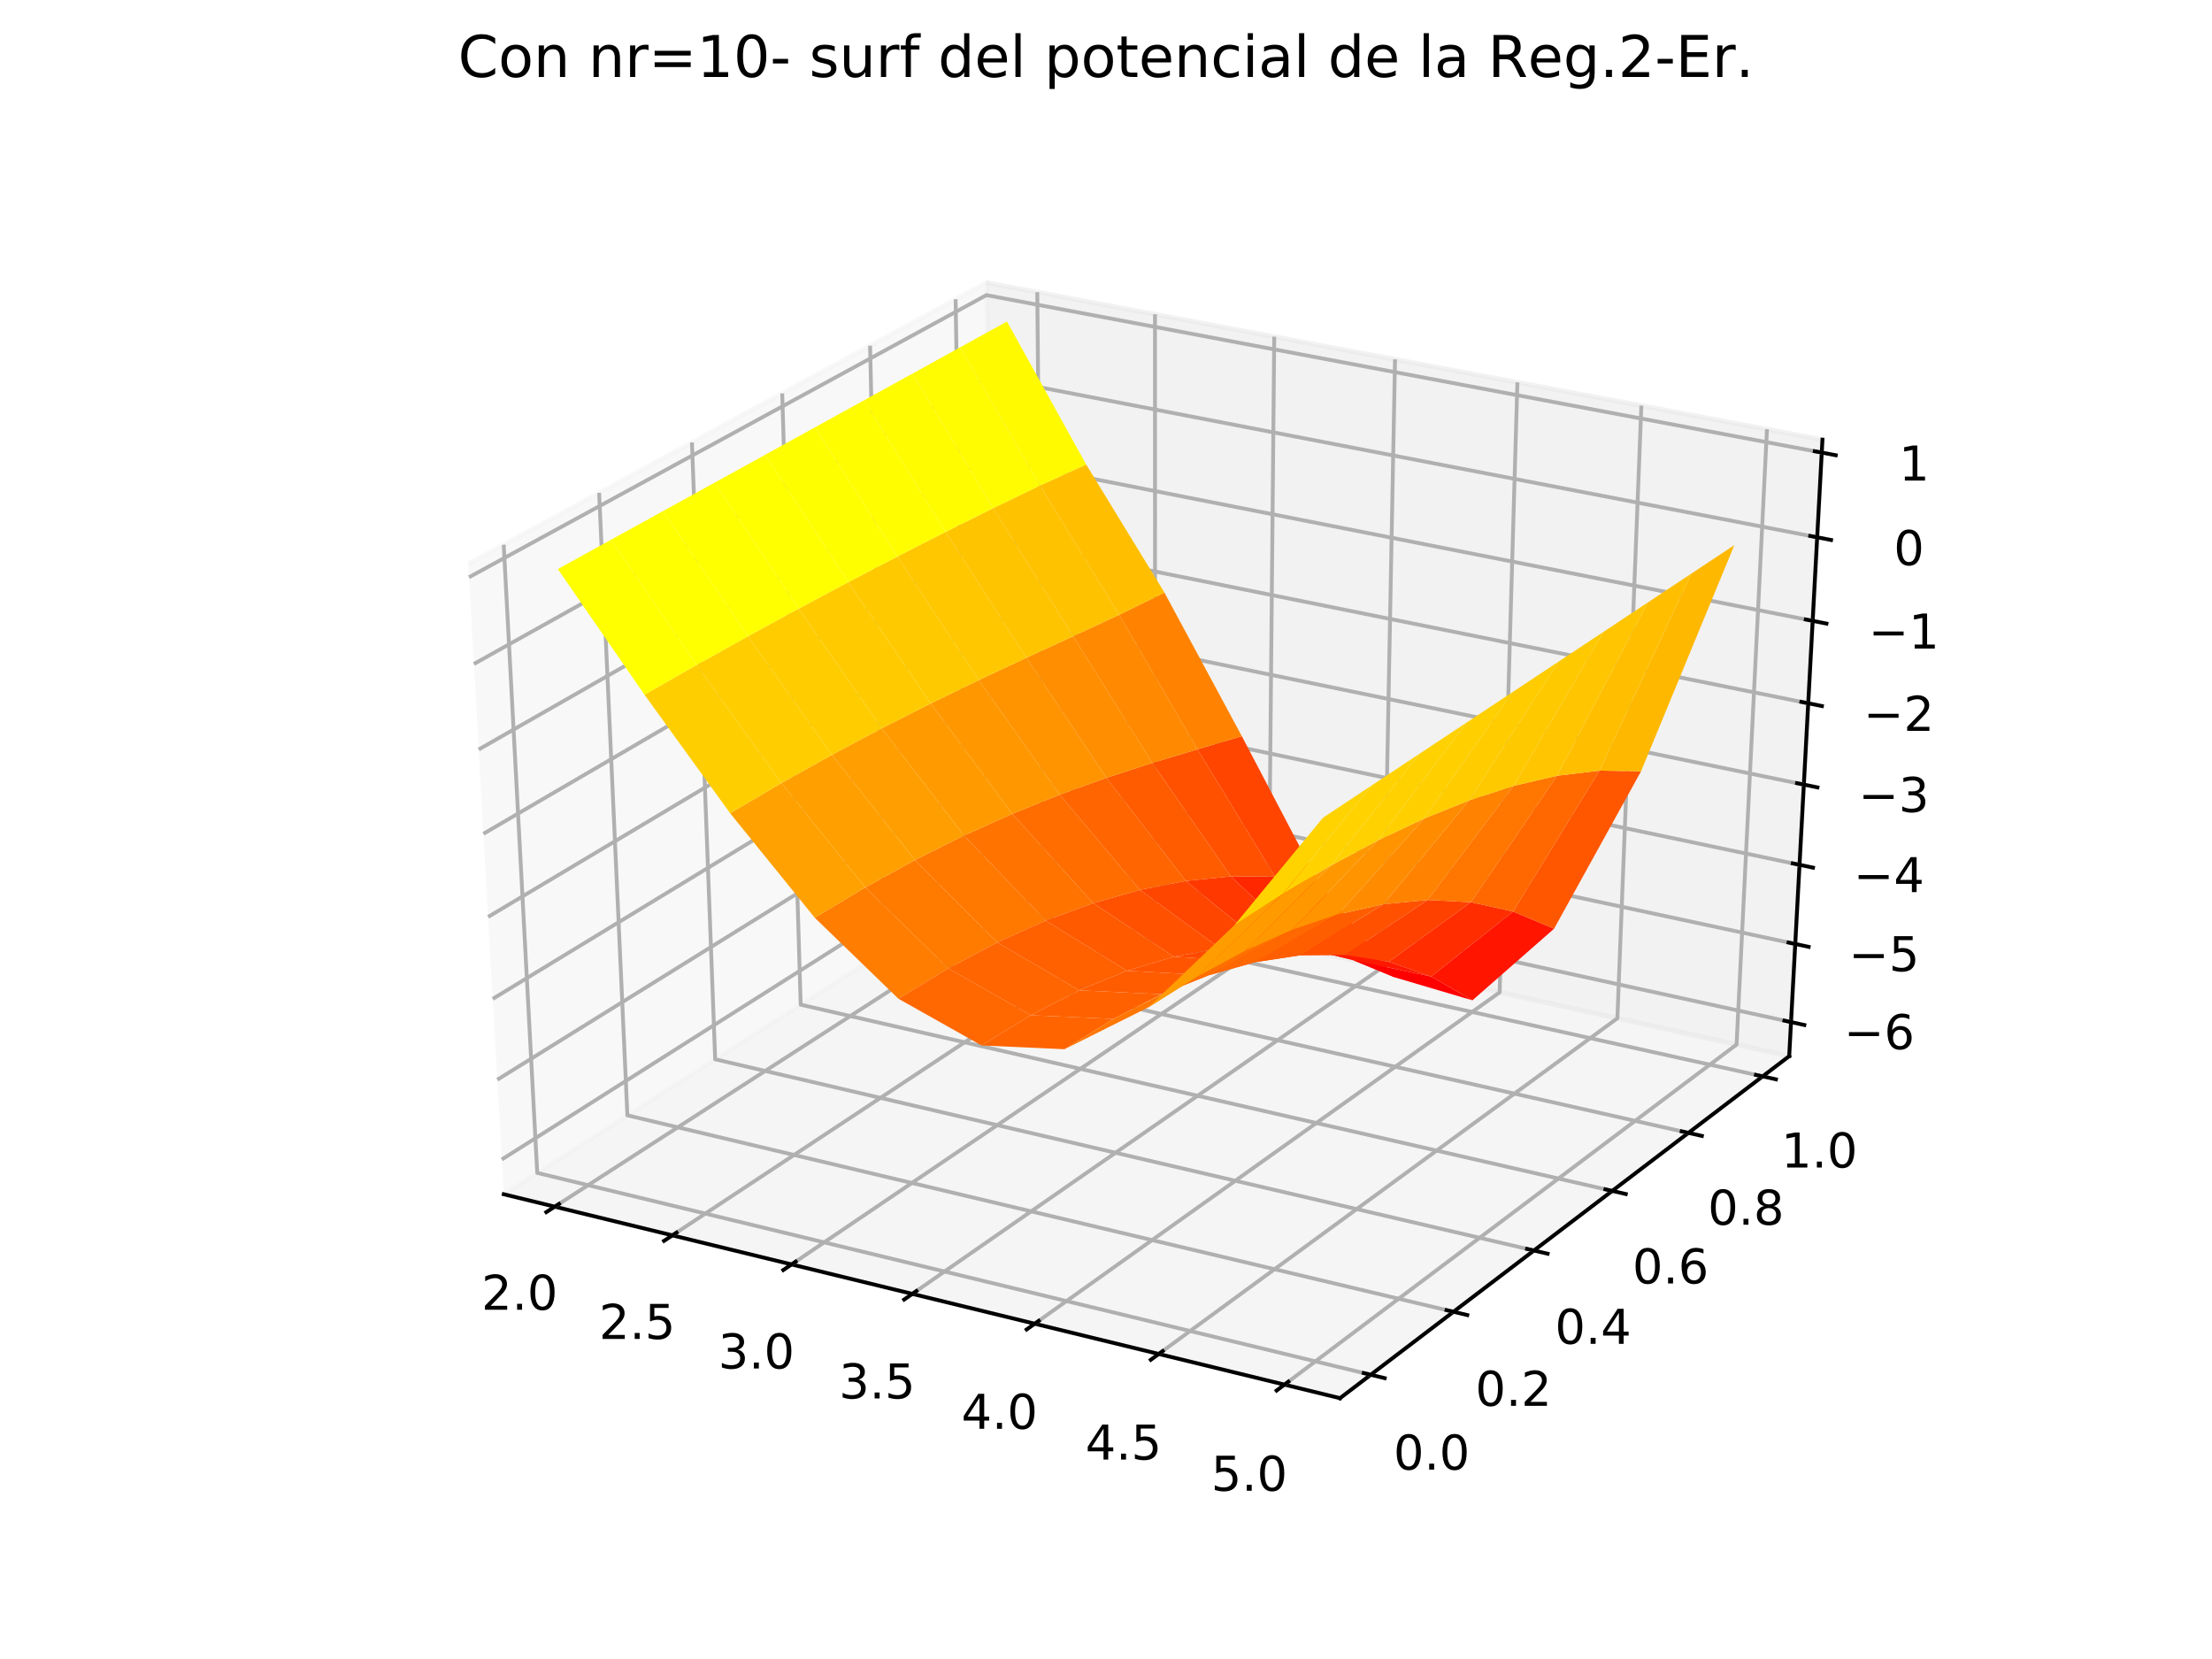 <?xml version="1.0" encoding="utf-8" standalone="no"?>
<!DOCTYPE svg PUBLIC "-//W3C//DTD SVG 1.1//EN"
  "http://www.w3.org/Graphics/SVG/1.1/DTD/svg11.dtd">
<!-- Created with matplotlib (https://matplotlib.org/) -->
<svg height="345.6pt" version="1.1" viewBox="0 0 460.8 345.6" width="460.8pt" xmlns="http://www.w3.org/2000/svg" xmlns:xlink="http://www.w3.org/1999/xlink">
 <defs>
  <style type="text/css">
*{stroke-linecap:butt;stroke-linejoin:round;}
  </style>
 </defs>
 <g id="figure_1">
  <g id="patch_1">
   <path d="M 0 345.6 
L 460.8 345.6 
L 460.8 0 
L 0 0 
z
" style="fill:#ffffff;"/>
  </g>
  <g id="patch_2">
   <path d="M 57.6 307.584 
L 414.72 307.584 
L 414.72 41.472 
L 57.6 41.472 
z
" style="fill:#ffffff;"/>
  </g>
  <g id="pane3d_1">
   <g id="patch_3">
    <path d="M 104.942 248.783 
L 207.151 183.538 
L 205.45 58.866 
L 97.541 117.487 
" style="fill:#f2f2f2;opacity:0.5;stroke:#f2f2f2;stroke-linejoin:miter;"/>
   </g>
  </g>
  <g id="pane3d_2">
   <g id="patch_4">
    <path d="M 207.151 183.538 
L 372.721 220.014 
L 379.649 91.583 
L 205.45 58.866 
" style="fill:#e6e6e6;opacity:0.5;stroke:#e6e6e6;stroke-linejoin:miter;"/>
   </g>
  </g>
  <g id="pane3d_3">
   <g id="patch_5">
    <path d="M 104.942 248.783 
L 279.144 291.265 
L 372.721 220.014 
L 207.151 183.538 
" style="fill:#ececec;opacity:0.5;stroke:#ececec;stroke-linejoin:miter;"/>
   </g>
  </g>
  <g id="axis3d_1">
   <g id="line2d_1">
    <path d="M 104.942 248.783 
L 279.144 291.265 
" style="fill:none;stroke:#000000;stroke-linecap:square;stroke-width:0.8;"/>
   </g>
   <g id="Line3DCollection_1">
    <path d="M 115.562 251.373 
L 217.277 185.769 
L 216.082 60.863 
" style="fill:none;stroke:#b0b0b0;stroke-width:0.8;"/>
    <path d="M 140.067 257.348 
L 240.625 190.912 
L 240.607 65.469 
" style="fill:none;stroke:#b0b0b0;stroke-width:0.8;"/>
    <path d="M 164.894 263.403 
L 264.259 196.119 
L 265.448 70.134 
" style="fill:none;stroke:#b0b0b0;stroke-width:0.8;"/>
    <path d="M 190.052 269.538 
L 288.183 201.39 
L 290.61 74.86 
" style="fill:none;stroke:#b0b0b0;stroke-width:0.8;"/>
    <path d="M 215.547 275.756 
L 312.405 206.726 
L 316.101 79.648 
" style="fill:none;stroke:#b0b0b0;stroke-width:0.8;"/>
    <path d="M 241.385 282.057 
L 336.928 212.129 
L 341.926 84.498 
" style="fill:none;stroke:#b0b0b0;stroke-width:0.8;"/>
    <path d="M 267.574 288.443 
L 361.759 217.599 
L 368.092 89.412 
" style="fill:none;stroke:#b0b0b0;stroke-width:0.8;"/>
   </g>
   <g id="xtick_1">
    <g id="line2d_2">
     <path d="M 116.439 250.807 
L 113.806 252.505 
" style="fill:none;stroke:#000000;stroke-linecap:square;stroke-width:0.8;"/>
    </g>
    <g id="text_1">
     <!-- 2.0 -->
     <defs>
      <path d="M 19.188 8.297 
L 53.609 8.297 
L 53.609 0 
L 7.328 0 
L 7.328 8.297 
Q 12.938 14.109 22.625 23.891 
Q 32.328 33.688 34.812 36.531 
Q 39.547 41.844 41.422 45.531 
Q 43.312 49.219 43.312 52.781 
Q 43.312 58.594 39.234 62.25 
Q 35.156 65.922 28.609 65.922 
Q 23.969 65.922 18.812 64.312 
Q 13.672 62.703 7.812 59.422 
L 7.812 69.391 
Q 13.766 71.781 18.938 73 
Q 24.125 74.219 28.422 74.219 
Q 39.75 74.219 46.484 68.547 
Q 53.219 62.891 53.219 53.422 
Q 53.219 48.922 51.531 44.891 
Q 49.859 40.875 45.406 35.406 
Q 44.188 33.984 37.641 27.219 
Q 31.109 20.453 19.188 8.297 
z
" id="DejaVuSans-50"/>
      <path d="M 10.688 12.406 
L 21 12.406 
L 21 0 
L 10.688 0 
z
" id="DejaVuSans-46"/>
      <path d="M 31.781 66.406 
Q 24.172 66.406 20.328 58.906 
Q 16.5 51.422 16.5 36.375 
Q 16.5 21.391 20.328 13.891 
Q 24.172 6.391 31.781 6.391 
Q 39.453 6.391 43.281 13.891 
Q 47.125 21.391 47.125 36.375 
Q 47.125 51.422 43.281 58.906 
Q 39.453 66.406 31.781 66.406 
z
M 31.781 74.219 
Q 44.047 74.219 50.516 64.516 
Q 56.984 54.828 56.984 36.375 
Q 56.984 17.969 50.516 8.266 
Q 44.047 -1.422 31.781 -1.422 
Q 19.531 -1.422 13.062 8.266 
Q 6.594 17.969 6.594 36.375 
Q 6.594 54.828 13.062 64.516 
Q 19.531 74.219 31.781 74.219 
z
" id="DejaVuSans-48"/>
     </defs>
     <g transform="translate(100.291 272.845)scale(0.1 -0.1)">
      <use xlink:href="#DejaVuSans-50"/>
      <use x="63.623" xlink:href="#DejaVuSans-46"/>
      <use x="95.41" xlink:href="#DejaVuSans-48"/>
     </g>
    </g>
   </g>
   <g id="xtick_2">
    <g id="line2d_3">
     <path d="M 140.933 256.776 
L 138.33 258.496 
" style="fill:none;stroke:#000000;stroke-linecap:square;stroke-width:0.8;"/>
    </g>
    <g id="text_2">
     <!-- 2.5 -->
     <defs>
      <path d="M 10.797 72.906 
L 49.516 72.906 
L 49.516 64.594 
L 19.828 64.594 
L 19.828 46.734 
Q 21.969 47.469 24.109 47.828 
Q 26.266 48.188 28.422 48.188 
Q 40.625 48.188 47.75 41.5 
Q 54.891 34.812 54.891 23.391 
Q 54.891 11.625 47.562 5.094 
Q 40.234 -1.422 26.906 -1.422 
Q 22.312 -1.422 17.547 -0.641 
Q 12.797 0.141 7.719 1.703 
L 7.719 11.625 
Q 12.109 9.234 16.797 8.062 
Q 21.484 6.891 26.703 6.891 
Q 35.156 6.891 40.078 11.328 
Q 45.016 15.766 45.016 23.391 
Q 45.016 31 40.078 35.438 
Q 35.156 39.891 26.703 39.891 
Q 22.75 39.891 18.812 39.016 
Q 14.891 38.141 10.797 36.281 
z
" id="DejaVuSans-53"/>
     </defs>
     <g transform="translate(124.792 278.923)scale(0.1 -0.1)">
      <use xlink:href="#DejaVuSans-50"/>
      <use x="63.623" xlink:href="#DejaVuSans-46"/>
      <use x="95.41" xlink:href="#DejaVuSans-53"/>
     </g>
    </g>
   </g>
   <g id="xtick_3">
    <g id="line2d_4">
     <path d="M 165.751 262.823 
L 163.177 264.566 
" style="fill:none;stroke:#000000;stroke-linecap:square;stroke-width:0.8;"/>
    </g>
    <g id="text_3">
     <!-- 3.0 -->
     <defs>
      <path d="M 40.578 39.312 
Q 47.656 37.797 51.625 33 
Q 55.609 28.219 55.609 21.188 
Q 55.609 10.406 48.188 4.484 
Q 40.766 -1.422 27.094 -1.422 
Q 22.516 -1.422 17.656 -0.516 
Q 12.797 0.391 7.625 2.203 
L 7.625 11.719 
Q 11.719 9.328 16.594 8.109 
Q 21.484 6.891 26.812 6.891 
Q 36.078 6.891 40.938 10.547 
Q 45.797 14.203 45.797 21.188 
Q 45.797 27.641 41.281 31.266 
Q 36.766 34.906 28.719 34.906 
L 20.219 34.906 
L 20.219 43.016 
L 29.109 43.016 
Q 36.375 43.016 40.234 45.922 
Q 44.094 48.828 44.094 54.297 
Q 44.094 59.906 40.109 62.906 
Q 36.141 65.922 28.719 65.922 
Q 24.656 65.922 20.016 65.031 
Q 15.375 64.156 9.812 62.312 
L 9.812 71.094 
Q 15.438 72.656 20.344 73.438 
Q 25.25 74.219 29.594 74.219 
Q 40.828 74.219 47.359 69.109 
Q 53.906 64.016 53.906 55.328 
Q 53.906 49.266 50.438 45.094 
Q 46.969 40.922 40.578 39.312 
z
" id="DejaVuSans-51"/>
     </defs>
     <g transform="translate(149.618 285.081)scale(0.1 -0.1)">
      <use xlink:href="#DejaVuSans-51"/>
      <use x="63.623" xlink:href="#DejaVuSans-46"/>
      <use x="95.41" xlink:href="#DejaVuSans-48"/>
     </g>
    </g>
   </g>
   <g id="xtick_4">
    <g id="line2d_5">
     <path d="M 190.899 268.95 
L 188.356 270.717 
" style="fill:none;stroke:#000000;stroke-linecap:square;stroke-width:0.8;"/>
    </g>
    <g id="text_4">
     <!-- 3.5 -->
     <g transform="translate(174.774 291.321)scale(0.1 -0.1)">
      <use xlink:href="#DejaVuSans-51"/>
      <use x="63.623" xlink:href="#DejaVuSans-46"/>
      <use x="95.41" xlink:href="#DejaVuSans-53"/>
     </g>
    </g>
   </g>
   <g id="xtick_5">
    <g id="line2d_6">
     <path d="M 216.383 275.16 
L 213.872 276.95 
" style="fill:none;stroke:#000000;stroke-linecap:square;stroke-width:0.8;"/>
    </g>
    <g id="text_5">
     <!-- 4.0 -->
     <defs>
      <path d="M 37.797 64.312 
L 12.891 25.391 
L 37.797 25.391 
z
M 35.203 72.906 
L 47.609 72.906 
L 47.609 25.391 
L 58.016 25.391 
L 58.016 17.188 
L 47.609 17.188 
L 47.609 0 
L 37.797 0 
L 37.797 17.188 
L 4.891 17.188 
L 4.891 26.703 
z
" id="DejaVuSans-52"/>
     </defs>
     <g transform="translate(200.268 297.646)scale(0.1 -0.1)">
      <use xlink:href="#DejaVuSans-52"/>
      <use x="63.623" xlink:href="#DejaVuSans-46"/>
      <use x="95.41" xlink:href="#DejaVuSans-48"/>
     </g>
    </g>
   </g>
   <g id="xtick_6">
    <g id="line2d_7">
     <path d="M 242.211 281.453 
L 239.732 283.267 
" style="fill:none;stroke:#000000;stroke-linecap:square;stroke-width:0.8;"/>
    </g>
    <g id="text_6">
     <!-- 4.5 -->
     <g transform="translate(226.106 304.055)scale(0.1 -0.1)">
      <use xlink:href="#DejaVuSans-52"/>
      <use x="63.623" xlink:href="#DejaVuSans-46"/>
      <use x="95.41" xlink:href="#DejaVuSans-53"/>
     </g>
    </g>
   </g>
   <g id="xtick_7">
    <g id="line2d_8">
     <path d="M 268.388 287.831 
L 265.943 289.67 
" style="fill:none;stroke:#000000;stroke-linecap:square;stroke-width:0.8;"/>
    </g>
    <g id="text_7">
     <!-- 5.0 -->
     <g transform="translate(252.295 310.552)scale(0.1 -0.1)">
      <use xlink:href="#DejaVuSans-53"/>
      <use x="63.623" xlink:href="#DejaVuSans-46"/>
      <use x="95.41" xlink:href="#DejaVuSans-48"/>
     </g>
    </g>
   </g>
  </g>
  <g id="axis3d_2">
   <g id="line2d_9">
    <path d="M 372.721 220.014 
L 279.144 291.265 
" style="fill:none;stroke:#000000;stroke-linecap:square;stroke-width:0.8;"/>
   </g>
   <g id="Line3DCollection_2">
    <path d="M 104.93 113.473 
L 111.915 244.331 
L 285.548 286.389 
" style="fill:none;stroke:#b0b0b0;stroke-width:0.8;"/>
    <path d="M 124.81 102.673 
L 130.696 232.343 
L 302.782 273.267 
" style="fill:none;stroke:#b0b0b0;stroke-width:0.8;"/>
    <path d="M 144.143 92.171 
L 148.984 220.668 
L 319.544 260.504 
" style="fill:none;stroke:#b0b0b0;stroke-width:0.8;"/>
    <path d="M 162.95 81.954 
L 166.801 209.296 
L 335.853 248.086 
" style="fill:none;stroke:#b0b0b0;stroke-width:0.8;"/>
    <path d="M 181.252 72.012 
L 184.162 198.213 
L 351.728 235.998 
" style="fill:none;stroke:#b0b0b0;stroke-width:0.8;"/>
    <path d="M 199.07 62.332 
L 201.087 187.409 
L 367.186 224.228 
" style="fill:none;stroke:#b0b0b0;stroke-width:0.8;"/>
   </g>
   <g id="xtick_8">
    <g id="line2d_10">
     <path d="M 284.095 286.037 
L 288.458 287.093 
" style="fill:none;stroke:#000000;stroke-linecap:square;stroke-width:0.8;"/>
    </g>
    <g id="text_8">
     <!-- 0.0 -->
     <g transform="translate(290.296 306.145)scale(0.1 -0.1)">
      <use xlink:href="#DejaVuSans-48"/>
      <use x="63.623" xlink:href="#DejaVuSans-46"/>
      <use x="95.41" xlink:href="#DejaVuSans-48"/>
     </g>
    </g>
   </g>
   <g id="xtick_9">
    <g id="line2d_11">
     <path d="M 301.342 272.924 
L 305.663 273.952 
" style="fill:none;stroke:#000000;stroke-linecap:square;stroke-width:0.8;"/>
    </g>
    <g id="text_9">
     <!-- 0.2 -->
     <g transform="translate(307.345 292.861)scale(0.1 -0.1)">
      <use xlink:href="#DejaVuSans-48"/>
      <use x="63.623" xlink:href="#DejaVuSans-46"/>
      <use x="95.41" xlink:href="#DejaVuSans-50"/>
     </g>
    </g>
   </g>
   <g id="xtick_10">
    <g id="line2d_12">
     <path d="M 318.118 260.171 
L 322.398 261.171 
" style="fill:none;stroke:#000000;stroke-linecap:square;stroke-width:0.8;"/>
    </g>
    <g id="text_10">
     <!-- 0.4 -->
     <g transform="translate(323.927 279.94)scale(0.1 -0.1)">
      <use xlink:href="#DejaVuSans-48"/>
      <use x="63.623" xlink:href="#DejaVuSans-46"/>
      <use x="95.41" xlink:href="#DejaVuSans-52"/>
     </g>
    </g>
   </g>
   <g id="xtick_11">
    <g id="line2d_13">
     <path d="M 334.441 247.762 
L 338.681 248.734 
" style="fill:none;stroke:#000000;stroke-linecap:square;stroke-width:0.8;"/>
    </g>
    <g id="text_11">
     <!-- 0.6 -->
     <defs>
      <path d="M 33.016 40.375 
Q 26.375 40.375 22.484 35.828 
Q 18.609 31.297 18.609 23.391 
Q 18.609 15.531 22.484 10.953 
Q 26.375 6.391 33.016 6.391 
Q 39.656 6.391 43.531 10.953 
Q 47.406 15.531 47.406 23.391 
Q 47.406 31.297 43.531 35.828 
Q 39.656 40.375 33.016 40.375 
z
M 52.594 71.297 
L 52.594 62.312 
Q 48.875 64.062 45.094 64.984 
Q 41.312 65.922 37.594 65.922 
Q 27.828 65.922 22.672 59.328 
Q 17.531 52.734 16.797 39.406 
Q 19.672 43.656 24.016 45.922 
Q 28.375 48.188 33.594 48.188 
Q 44.578 48.188 50.953 41.516 
Q 57.328 34.859 57.328 23.391 
Q 57.328 12.156 50.688 5.359 
Q 44.047 -1.422 33.016 -1.422 
Q 20.359 -1.422 13.672 8.266 
Q 6.984 17.969 6.984 36.375 
Q 6.984 53.656 15.188 63.938 
Q 23.391 74.219 37.203 74.219 
Q 40.922 74.219 44.703 73.484 
Q 48.484 72.75 52.594 71.297 
z
" id="DejaVuSans-54"/>
     </defs>
     <g transform="translate(340.062 267.369)scale(0.1 -0.1)">
      <use xlink:href="#DejaVuSans-48"/>
      <use x="63.623" xlink:href="#DejaVuSans-46"/>
      <use x="95.41" xlink:href="#DejaVuSans-54"/>
     </g>
    </g>
   </g>
   <g id="xtick_12">
    <g id="line2d_14">
     <path d="M 350.329 235.683 
L 354.53 236.63 
" style="fill:none;stroke:#000000;stroke-linecap:square;stroke-width:0.8;"/>
    </g>
    <g id="text_12">
     <!-- 0.8 -->
     <defs>
      <path d="M 31.781 34.625 
Q 24.75 34.625 20.719 30.859 
Q 16.703 27.094 16.703 20.516 
Q 16.703 13.922 20.719 10.156 
Q 24.75 6.391 31.781 6.391 
Q 38.812 6.391 42.859 10.172 
Q 46.922 13.969 46.922 20.516 
Q 46.922 27.094 42.891 30.859 
Q 38.875 34.625 31.781 34.625 
z
M 21.922 38.812 
Q 15.578 40.375 12.031 44.719 
Q 8.5 49.078 8.5 55.328 
Q 8.5 64.062 14.719 69.141 
Q 20.953 74.219 31.781 74.219 
Q 42.672 74.219 48.875 69.141 
Q 55.078 64.062 55.078 55.328 
Q 55.078 49.078 51.531 44.719 
Q 48 40.375 41.703 38.812 
Q 48.828 37.156 52.797 32.312 
Q 56.781 27.484 56.781 20.516 
Q 56.781 9.906 50.312 4.234 
Q 43.844 -1.422 31.781 -1.422 
Q 19.734 -1.422 13.25 4.234 
Q 6.781 9.906 6.781 20.516 
Q 6.781 27.484 10.781 32.312 
Q 14.797 37.156 21.922 38.812 
z
M 18.312 54.391 
Q 18.312 48.734 21.844 45.562 
Q 25.391 42.391 31.781 42.391 
Q 38.141 42.391 41.719 45.562 
Q 45.312 48.734 45.312 54.391 
Q 45.312 60.062 41.719 63.234 
Q 38.141 66.406 31.781 66.406 
Q 25.391 66.406 21.844 63.234 
Q 18.312 60.062 18.312 54.391 
z
" id="DejaVuSans-56"/>
     </defs>
     <g transform="translate(355.768 255.131)scale(0.1 -0.1)">
      <use xlink:href="#DejaVuSans-48"/>
      <use x="63.623" xlink:href="#DejaVuSans-46"/>
      <use x="95.41" xlink:href="#DejaVuSans-56"/>
     </g>
    </g>
   </g>
   <g id="xtick_13">
    <g id="line2d_15">
     <path d="M 365.8 223.921 
L 369.961 224.844 
" style="fill:none;stroke:#000000;stroke-linecap:square;stroke-width:0.8;"/>
    </g>
    <g id="text_13">
     <!-- 1.0 -->
     <defs>
      <path d="M 12.406 8.297 
L 28.516 8.297 
L 28.516 63.922 
L 10.984 60.406 
L 10.984 69.391 
L 28.422 72.906 
L 38.281 72.906 
L 38.281 8.297 
L 54.391 8.297 
L 54.391 0 
L 12.406 0 
z
" id="DejaVuSans-49"/>
     </defs>
     <g transform="translate(371.061 243.216)scale(0.1 -0.1)">
      <use xlink:href="#DejaVuSans-49"/>
      <use x="63.623" xlink:href="#DejaVuSans-46"/>
      <use x="95.41" xlink:href="#DejaVuSans-48"/>
     </g>
    </g>
   </g>
  </g>
  <g id="axis3d_3">
   <g id="line2d_16">
    <path d="M 372.721 220.014 
L 379.649 91.583 
" style="fill:none;stroke:#000000;stroke-linecap:square;stroke-width:0.8;"/>
   </g>
   <g id="Line3DCollection_3">
    <path d="M 373.104 212.919 
L 207.057 176.636 
L 104.534 241.541 
" style="fill:none;stroke:#b0b0b0;stroke-width:0.8;"/>
    <path d="M 373.982 196.646 
L 206.841 160.814 
L 103.597 224.927 
" style="fill:none;stroke:#b0b0b0;stroke-width:0.8;"/>
    <path d="M 374.871 180.156 
L 206.622 144.789 
L 102.648 208.084 
" style="fill:none;stroke:#b0b0b0;stroke-width:0.8;"/>
    <path d="M 375.773 163.444 
L 206.401 128.557 
L 101.685 191.007 
" style="fill:none;stroke:#b0b0b0;stroke-width:0.8;"/>
    <path d="M 376.686 146.506 
L 206.177 112.115 
L 100.709 173.69 
" style="fill:none;stroke:#b0b0b0;stroke-width:0.8;"/>
    <path d="M 377.612 129.336 
L 205.949 95.458 
L 99.719 156.129 
" style="fill:none;stroke:#b0b0b0;stroke-width:0.8;"/>
    <path d="M 378.551 111.93 
L 205.719 78.582 
L 98.715 138.319 
" style="fill:none;stroke:#b0b0b0;stroke-width:0.8;"/>
    <path d="M 379.503 94.284 
L 205.485 61.482 
L 97.697 120.253 
" style="fill:none;stroke:#b0b0b0;stroke-width:0.8;"/>
   </g>
   <g id="xtick_14">
    <g id="line2d_17">
     <path d="M 371.719 212.616 
L 375.878 213.525 
" style="fill:none;stroke:#000000;stroke-linecap:square;stroke-width:0.8;"/>
    </g>
    <g id="text_14">
     <!-- −6 -->
     <defs>
      <path d="M 10.594 35.5 
L 73.188 35.5 
L 73.188 27.203 
L 10.594 27.203 
z
" id="DejaVuSans-8722"/>
     </defs>
     <g transform="translate(384.117 218.558)scale(0.1 -0.1)">
      <use xlink:href="#DejaVuSans-8722"/>
      <use x="83.789" xlink:href="#DejaVuSans-54"/>
     </g>
    </g>
   </g>
   <g id="xtick_15">
    <g id="line2d_18">
     <path d="M 372.587 196.347 
L 376.775 197.245 
" style="fill:none;stroke:#000000;stroke-linecap:square;stroke-width:0.8;"/>
    </g>
    <g id="text_15">
     <!-- −5 -->
     <g transform="translate(385.115 202.309)scale(0.1 -0.1)">
      <use xlink:href="#DejaVuSans-8722"/>
      <use x="83.789" xlink:href="#DejaVuSans-53"/>
     </g>
    </g>
   </g>
   <g id="xtick_16">
    <g id="line2d_19">
     <path d="M 373.466 179.861 
L 377.683 180.747 
" style="fill:none;stroke:#000000;stroke-linecap:square;stroke-width:0.8;"/>
    </g>
    <g id="text_16">
     <!-- −4 -->
     <g transform="translate(386.125 185.844)scale(0.1 -0.1)">
      <use xlink:href="#DejaVuSans-8722"/>
      <use x="83.789" xlink:href="#DejaVuSans-52"/>
     </g>
    </g>
   </g>
   <g id="xtick_17">
    <g id="line2d_20">
     <path d="M 374.358 163.153 
L 378.604 164.028 
" style="fill:none;stroke:#000000;stroke-linecap:square;stroke-width:0.8;"/>
    </g>
    <g id="text_17">
     <!-- −3 -->
     <g transform="translate(387.15 169.157)scale(0.1 -0.1)">
      <use xlink:href="#DejaVuSans-8722"/>
      <use x="83.789" xlink:href="#DejaVuSans-51"/>
     </g>
    </g>
   </g>
   <g id="xtick_18">
    <g id="line2d_21">
     <path d="M 375.262 146.218 
L 379.538 147.081 
" style="fill:none;stroke:#000000;stroke-linecap:square;stroke-width:0.8;"/>
    </g>
    <g id="text_18">
     <!-- −2 -->
     <g transform="translate(388.188 152.245)scale(0.1 -0.1)">
      <use xlink:href="#DejaVuSans-8722"/>
      <use x="83.789" xlink:href="#DejaVuSans-50"/>
     </g>
    </g>
   </g>
   <g id="xtick_19">
    <g id="line2d_22">
     <path d="M 376.178 129.053 
L 380.484 129.903 
" style="fill:none;stroke:#000000;stroke-linecap:square;stroke-width:0.8;"/>
    </g>
    <g id="text_19">
     <!-- −1 -->
     <g transform="translate(389.241 135.103)scale(0.1 -0.1)">
      <use xlink:href="#DejaVuSans-8722"/>
      <use x="83.789" xlink:href="#DejaVuSans-49"/>
     </g>
    </g>
   </g>
   <g id="xtick_20">
    <g id="line2d_23">
     <path d="M 377.107 111.651 
L 381.443 112.488 
" style="fill:none;stroke:#000000;stroke-linecap:square;stroke-width:0.8;"/>
    </g>
    <g id="text_20">
     <!-- 0 -->
     <g transform="translate(394.497 117.725)scale(0.1 -0.1)">
      <use xlink:href="#DejaVuSans-48"/>
     </g>
    </g>
   </g>
   <g id="xtick_21">
    <g id="line2d_24">
     <path d="M 378.048 94.009 
L 382.416 94.833 
" style="fill:none;stroke:#000000;stroke-linecap:square;stroke-width:0.8;"/>
    </g>
    <g id="text_21">
     <!-- 1 -->
     <g transform="translate(395.579 100.107)scale(0.1 -0.1)">
      <use xlink:href="#DejaVuSans-49"/>
     </g>
    </g>
   </g>
  </g>
  <g id="axes_1">
   <g id="Poly3DCollection_1">
    <path clip-path="url(#pe4642d1599)" d="M 265.603 182.608 
L 281.734 199.965 
L 290.509 203.591 
L 274.607 183.702 
z
" style="fill:#ff1300;"/>
    <path clip-path="url(#pe4642d1599)" d="M 281.734 199.965 
L 298.142 203.435 
L 306.734 208.387 
L 290.509 203.591 
z
" style="fill:#ff0000;"/>
    <path clip-path="url(#pe4642d1599)" d="M 249.458 156.096 
L 265.603 182.608 
L 274.607 183.702 
L 258.699 153.362 
z
" style="fill:#ff4500;"/>
    <path clip-path="url(#pe4642d1599)" d="M 298.142 203.435 
L 315.202 189.895 
L 323.74 193.469 
L 306.734 208.387 
z
" style="fill:#ff1500;"/>
    <path clip-path="url(#pe4642d1599)" d="M 233.145 128.073 
L 249.458 156.096 
L 258.699 153.362 
L 242.578 123.451 
z
" style="fill:#ff8300;"/>
    <path clip-path="url(#pe4642d1599)" d="M 256.407 182.578 
L 272.739 197.798 
L 281.734 199.965 
L 265.603 182.608 
z
" style="fill:#ff2700;"/>
    <path clip-path="url(#pe4642d1599)" d="M 272.739 197.798 
L 289.305 200.354 
L 298.142 203.435 
L 281.734 199.965 
z
" style="fill:#ff1800;"/>
    <path clip-path="url(#pe4642d1599)" d="M 240.057 158.926 
L 256.407 182.578 
L 265.603 182.608 
L 249.458 156.096 
z
" style="fill:#ff5100;"/>
    <path clip-path="url(#pe4642d1599)" d="M 216.663 101.148 
L 233.145 128.073 
L 242.578 123.451 
L 226.271 96.765 
z
" style="fill:#ffbf00;"/>
    <path clip-path="url(#pe4642d1599)" d="M 223.562 132.536 
L 240.057 158.926 
L 249.458 156.096 
L 233.145 128.073 
z
" style="fill:#ff8900;"/>
    <path clip-path="url(#pe4642d1599)" d="M 289.305 200.354 
L 306.422 187.947 
L 315.202 189.895 
L 298.142 203.435 
z
" style="fill:#ff2d00;"/>
    <path clip-path="url(#pe4642d1599)" d="M 247.026 183.517 
L 263.536 197.017 
L 272.739 197.798 
L 256.407 182.578 
z
" style="fill:#ff3800;"/>
    <path clip-path="url(#pe4642d1599)" d="M 199.989 72.368 
L 216.663 101.148 
L 226.271 96.765 
L 209.767 66.979 
z
" style="fill:#fffa00;"/>
    <path clip-path="url(#pe4642d1599)" d="M 230.493 162.038 
L 247.026 183.517 
L 256.407 182.578 
L 240.057 158.926 
z
" style="fill:#ff5c00;"/>
    <path clip-path="url(#pe4642d1599)" d="M 263.536 197.017 
L 280.239 198.925 
L 289.305 200.354 
L 272.739 197.798 
z
" style="fill:#ff2c00;"/>
    <path clip-path="url(#pe4642d1599)" d="M 206.906 105.856 
L 223.562 132.536 
L 233.145 128.073 
L 216.663 101.148 
z
" style="fill:#ffc200;"/>
    <path clip-path="url(#pe4642d1599)" d="M 315.202 189.895 
L 333.222 160.531 
L 341.858 160.682 
L 323.74 193.469 
z
" style="fill:#ff5600;"/>
    <path clip-path="url(#pe4642d1599)" d="M 213.826 137.026 
L 230.493 162.038 
L 240.057 158.926 
L 223.562 132.536 
z
" style="fill:#ff8e00;"/>
    <path clip-path="url(#pe4642d1599)" d="M 190.064 77.839 
L 206.906 105.856 
L 216.663 101.148 
L 199.989 72.368 
z
" style="fill:#fffb00;"/>
    <path clip-path="url(#pe4642d1599)" d="M 237.466 185.378 
L 254.134 197.541 
L 263.536 197.017 
L 247.026 183.517 
z
" style="fill:#ff4600;"/>
    <path clip-path="url(#pe4642d1599)" d="M 280.239 198.925 
L 297.416 187.482 
L 306.422 187.947 
L 289.305 200.354 
z
" style="fill:#ff4100;"/>
    <path clip-path="url(#pe4642d1599)" d="M 196.998 110.798 
L 213.826 137.026 
L 223.562 132.536 
L 206.906 105.856 
z
" style="fill:#ffc400;"/>
    <path clip-path="url(#pe4642d1599)" d="M 220.766 165.549 
L 237.466 185.378 
L 247.026 183.517 
L 230.493 162.038 
z
" style="fill:#ff6500;"/>
    <path clip-path="url(#pe4642d1599)" d="M 254.134 197.541 
L 270.961 198.991 
L 280.239 198.925 
L 263.536 197.017 
z
" style="fill:#ff3d00;"/>
    <path clip-path="url(#pe4642d1599)" d="M 306.422 187.947 
L 324.371 161.606 
L 333.222 160.531 
L 315.202 189.895 
z
" style="fill:#ff6800;"/>
    <path clip-path="url(#pe4642d1599)" d="M 203.933 141.667 
L 220.766 165.549 
L 230.493 162.038 
L 213.826 137.026 
z
" style="fill:#ff9300;"/>
    <path clip-path="url(#pe4642d1599)" d="M 179.99 83.391 
L 196.998 110.798 
L 206.906 105.856 
L 190.064 77.839 
z
" style="fill:#fffc00;"/>
    <path clip-path="url(#pe4642d1599)" d="M 186.937 115.939 
L 203.933 141.667 
L 213.826 137.026 
L 196.998 110.798 
z
" style="fill:#ffc700;"/>
    <path clip-path="url(#pe4642d1599)" d="M 227.732 188.139 
L 244.542 199.297 
L 254.134 197.541 
L 237.466 185.378 
z
" style="fill:#ff5100;"/>
    <path clip-path="url(#pe4642d1599)" d="M 210.876 169.539 
L 227.732 188.139 
L 237.466 185.378 
L 220.766 165.549 
z
" style="fill:#ff6d00;"/>
    <path clip-path="url(#pe4642d1599)" d="M 270.961 198.991 
L 288.197 188.364 
L 297.416 187.482 
L 280.239 198.925 
z
" style="fill:#ff5100;"/>
    <path clip-path="url(#pe4642d1599)" d="M 193.883 146.546 
L 210.876 169.539 
L 220.766 165.549 
L 203.933 141.667 
z
" style="fill:#ff9800;"/>
    <path clip-path="url(#pe4642d1599)" d="M 244.542 199.297 
L 261.481 200.433 
L 270.961 198.991 
L 254.134 197.541 
z
" style="fill:#ff4a00;"/>
    <path clip-path="url(#pe4642d1599)" d="M 169.763 89.028 
L 186.937 115.939 
L 196.998 110.798 
L 179.99 83.391 
z
" style="fill:#fffd00;"/>
    <path clip-path="url(#pe4642d1599)" d="M 297.416 187.482 
L 315.317 163.716 
L 324.371 161.606 
L 306.422 187.947 
z
" style="fill:#ff7600;"/>
    <path clip-path="url(#pe4642d1599)" d="M 333.222 160.531 
L 352.357 119.481 
L 361.296 113.557 
L 341.858 160.682 
z
" style="fill:#ffb800;"/>
    <path clip-path="url(#pe4642d1599)" d="M 176.721 121.273 
L 193.883 146.546 
L 203.933 141.667 
L 186.937 115.939 
z
" style="fill:#ffc900;"/>
    <path clip-path="url(#pe4642d1599)" d="M 200.825 174.064 
L 217.828 191.788 
L 227.732 188.139 
L 210.876 169.539 
z
" style="fill:#ff7300;"/>
    <path clip-path="url(#pe4642d1599)" d="M 217.828 191.788 
L 234.77 202.231 
L 244.542 199.297 
L 227.732 188.139 
z
" style="fill:#ff5a00;"/>
    <path clip-path="url(#pe4642d1599)" d="M 261.481 200.433 
L 278.776 190.478 
L 288.197 188.364 
L 270.961 198.991 
z
" style="fill:#ff5e00;"/>
    <path clip-path="url(#pe4642d1599)" d="M 183.675 151.723 
L 200.825 174.064 
L 210.876 169.539 
L 193.883 146.546 
z
" style="fill:#ff9b00;"/>
    <path clip-path="url(#pe4642d1599)" d="M 159.379 94.752 
L 176.721 121.273 
L 186.937 115.939 
L 169.763 89.028 
z
" style="fill:#fffe00;"/>
    <path clip-path="url(#pe4642d1599)" d="M 234.77 202.231 
L 251.812 203.163 
L 261.481 200.433 
L 244.542 199.297 
z
" style="fill:#ff5500;"/>
    <path clip-path="url(#pe4642d1599)" d="M 324.371 161.606 
L 343.28 125.497 
L 352.357 119.481 
L 333.222 160.531 
z
" style="fill:#ffbf00;"/>
    <path clip-path="url(#pe4642d1599)" d="M 288.197 188.364 
L 306.071 166.725 
L 315.317 163.716 
L 297.416 187.482 
z
" style="fill:#ff8200;"/>
    <path clip-path="url(#pe4642d1599)" d="M 166.346 126.808 
L 183.675 151.723 
L 193.883 146.546 
L 176.721 121.273 
z
" style="fill:#ffcb00;"/>
    <path clip-path="url(#pe4642d1599)" d="M 190.616 179.162 
L 207.762 196.322 
L 217.828 191.788 
L 200.825 174.064 
z
" style="fill:#ff7800;"/>
    <path clip-path="url(#pe4642d1599)" d="M 207.762 196.322 
L 224.827 206.303 
L 234.77 202.231 
L 217.828 191.788 
z
" style="fill:#ff6000;"/>
    <path clip-path="url(#pe4642d1599)" d="M 148.836 100.563 
L 166.346 126.808 
L 176.721 121.273 
L 159.379 94.752 
z
" style="fill:#ffff00;"/>
    <path clip-path="url(#pe4642d1599)" d="M 173.308 157.242 
L 190.616 179.162 
L 200.825 174.064 
L 183.675 151.723 
z
" style="fill:#ff9e00;"/>
    <path clip-path="url(#pe4642d1599)" d="M 251.812 203.163 
L 269.163 193.735 
L 278.776 190.478 
L 261.481 200.433 
z
" style="fill:#ff6800;"/>
    <path clip-path="url(#pe4642d1599)" d="M 224.827 206.303 
L 241.961 207.117 
L 251.812 203.163 
L 234.77 202.231 
z
" style="fill:#ff5c00;"/>
    <path clip-path="url(#pe4642d1599)" d="M 315.317 163.716 
L 334.062 131.606 
L 343.28 125.497 
L 324.371 161.606 
z
" style="fill:#ffc500;"/>
    <path clip-path="url(#pe4642d1599)" d="M 155.812 132.553 
L 173.308 157.242 
L 183.675 151.723 
L 166.346 126.808 
z
" style="fill:#ffcc00;"/>
    <path clip-path="url(#pe4642d1599)" d="M 278.776 190.478 
L 296.639 170.537 
L 306.071 166.725 
L 288.197 188.364 
z
" style="fill:#ff8c00;"/>
    <path clip-path="url(#pe4642d1599)" d="M 180.25 184.861 
L 197.537 201.742 
L 207.762 196.322 
L 190.616 179.162 
z
" style="fill:#ff7b00;"/>
    <path clip-path="url(#pe4642d1599)" d="M 197.537 201.742 
L 214.719 211.49 
L 224.827 206.303 
L 207.762 196.322 
z
" style="fill:#ff6500;"/>
    <path clip-path="url(#pe4642d1599)" d="M 138.129 106.465 
L 155.812 132.553 
L 166.346 126.808 
L 148.836 100.563 
z
" style="fill:#ffff00;"/>
    <path clip-path="url(#pe4642d1599)" d="M 162.783 163.133 
L 180.25 184.861 
L 190.616 179.162 
L 173.308 157.242 
z
" style="fill:#ffa000;"/>
    <path clip-path="url(#pe4642d1599)" d="M 241.961 207.117 
L 259.366 198.069 
L 269.163 193.735 
L 251.812 203.163 
z
" style="fill:#ff6f00;"/>
    <path clip-path="url(#pe4642d1599)" d="M 214.719 211.49 
L 231.94 212.259 
L 241.961 207.117 
L 224.827 206.303 
z
" style="fill:#ff6100;"/>
    <path clip-path="url(#pe4642d1599)" d="M 306.071 166.725 
L 324.699 137.81 
L 334.062 131.606 
L 315.317 163.716 
z
" style="fill:#ffc900;"/>
    <path clip-path="url(#pe4642d1599)" d="M 145.115 138.521 
L 162.783 163.133 
L 173.308 157.242 
L 155.812 132.553 
z
" style="fill:#ffcd00;"/>
    <path clip-path="url(#pe4642d1599)" d="M 269.163 193.735 
L 287.028 175.082 
L 296.639 170.537 
L 278.776 190.478 
z
" style="fill:#ff9300;"/>
    <path clip-path="url(#pe4642d1599)" d="M 169.731 191.182 
L 187.16 208.054 
L 197.537 201.742 
L 180.25 184.861 
z
" style="fill:#ff7d00;"/>
    <path clip-path="url(#pe4642d1599)" d="M 187.16 208.054 
L 204.456 217.786 
L 214.719 211.49 
L 197.537 201.742 
z
" style="fill:#ff6700;"/>
    <path clip-path="url(#pe4642d1599)" d="M 127.254 112.459 
L 145.115 138.521 
L 155.812 132.553 
L 138.129 106.465 
z
" style="fill:#ffff00;"/>
    <path clip-path="url(#pe4642d1599)" d="M 152.101 169.417 
L 169.731 191.182 
L 180.25 184.861 
L 162.783 163.133 
z
" style="fill:#ffa100;"/>
    <path clip-path="url(#pe4642d1599)" d="M 231.94 212.259 
L 249.393 203.439 
L 259.366 198.069 
L 241.961 207.117 
z
" style="fill:#ff7400;"/>
    <path clip-path="url(#pe4642d1599)" d="M 204.456 217.786 
L 221.756 218.572 
L 231.94 212.259 
L 214.719 211.49 
z
" style="fill:#ff6400;"/>
    <path clip-path="url(#pe4642d1599)" d="M 134.255 144.718 
L 152.101 169.417 
L 162.783 163.133 
L 145.115 138.521 
z
" style="fill:#ffce00;"/>
    <path clip-path="url(#pe4642d1599)" d="M 296.639 170.537 
L 315.188 144.113 
L 324.699 137.81 
L 306.071 166.725 
z
" style="fill:#ffcc00;"/>
    <path clip-path="url(#pe4642d1599)" d="M 259.366 198.069 
L 277.24 180.313 
L 287.028 175.082 
L 269.163 193.735 
z
" style="fill:#ff9800;"/>
    <path clip-path="url(#pe4642d1599)" d="M 116.207 118.547 
L 134.255 144.718 
L 145.115 138.521 
L 127.254 112.459 
z
" style="fill:#ffff00;"/>
    <path clip-path="url(#pe4642d1599)" d="M 221.756 218.572 
L 239.252 209.827 
L 249.393 203.439 
L 231.94 212.259 
z
" style="fill:#ff7600;"/>
    <path clip-path="url(#pe4642d1599)" d="M 287.028 175.082 
L 305.525 150.517 
L 315.188 144.113 
L 296.639 170.537 
z
" style="fill:#ffcf00;"/>
    <path clip-path="url(#pe4642d1599)" d="M 249.393 203.439 
L 267.279 186.199 
L 277.24 180.313 
L 259.366 198.069 
z
" style="fill:#ff9b00;"/>
    <path clip-path="url(#pe4642d1599)" d="M 277.24 180.313 
L 295.708 157.023 
L 305.525 150.517 
L 287.028 175.082 
z
" style="fill:#ffd100;"/>
    <path clip-path="url(#pe4642d1599)" d="M 239.252 209.827 
L 257.147 192.729 
L 267.279 186.199 
L 249.393 203.439 
z
" style="fill:#ff9d00;"/>
    <path clip-path="url(#pe4642d1599)" d="M 267.279 186.199 
L 285.731 163.634 
L 295.708 157.023 
L 277.24 180.313 
z
" style="fill:#ffd200;"/>
    <path clip-path="url(#pe4642d1599)" d="M 257.147 192.729 
L 275.591 170.354 
L 285.731 163.634 
L 267.279 186.199 
z
" style="fill:#ffd300;"/>
   </g>
  </g>
  <g id="text_22">
   <!-- Con nr=10- surf del potencial de la Reg.2-Er. -->
   <defs>
    <path d="M 64.406 67.281 
L 64.406 56.891 
Q 59.422 61.531 53.781 63.812 
Q 48.141 66.109 41.797 66.109 
Q 29.297 66.109 22.656 58.469 
Q 16.016 50.828 16.016 36.375 
Q 16.016 21.969 22.656 14.328 
Q 29.297 6.688 41.797 6.688 
Q 48.141 6.688 53.781 8.984 
Q 59.422 11.281 64.406 15.922 
L 64.406 5.609 
Q 59.234 2.094 53.438 0.328 
Q 47.656 -1.422 41.219 -1.422 
Q 24.656 -1.422 15.125 8.703 
Q 5.609 18.844 5.609 36.375 
Q 5.609 53.953 15.125 64.078 
Q 24.656 74.219 41.219 74.219 
Q 47.75 74.219 53.531 72.484 
Q 59.328 70.75 64.406 67.281 
z
" id="DejaVuSans-67"/>
    <path d="M 30.609 48.391 
Q 23.391 48.391 19.188 42.75 
Q 14.984 37.109 14.984 27.297 
Q 14.984 17.484 19.156 11.844 
Q 23.344 6.203 30.609 6.203 
Q 37.797 6.203 41.984 11.859 
Q 46.188 17.531 46.188 27.297 
Q 46.188 37.016 41.984 42.703 
Q 37.797 48.391 30.609 48.391 
z
M 30.609 56 
Q 42.328 56 49.016 48.375 
Q 55.719 40.766 55.719 27.297 
Q 55.719 13.875 49.016 6.219 
Q 42.328 -1.422 30.609 -1.422 
Q 18.844 -1.422 12.172 6.219 
Q 5.516 13.875 5.516 27.297 
Q 5.516 40.766 12.172 48.375 
Q 18.844 56 30.609 56 
z
" id="DejaVuSans-111"/>
    <path d="M 54.891 33.016 
L 54.891 0 
L 45.906 0 
L 45.906 32.719 
Q 45.906 40.484 42.875 44.328 
Q 39.844 48.188 33.797 48.188 
Q 26.516 48.188 22.312 43.547 
Q 18.109 38.922 18.109 30.906 
L 18.109 0 
L 9.078 0 
L 9.078 54.688 
L 18.109 54.688 
L 18.109 46.188 
Q 21.344 51.125 25.703 53.562 
Q 30.078 56 35.797 56 
Q 45.219 56 50.047 50.172 
Q 54.891 44.344 54.891 33.016 
z
" id="DejaVuSans-110"/>
    <path id="DejaVuSans-32"/>
    <path d="M 41.109 46.297 
Q 39.594 47.172 37.812 47.578 
Q 36.031 48 33.891 48 
Q 26.266 48 22.188 43.047 
Q 18.109 38.094 18.109 28.812 
L 18.109 0 
L 9.078 0 
L 9.078 54.688 
L 18.109 54.688 
L 18.109 46.188 
Q 20.953 51.172 25.484 53.578 
Q 30.031 56 36.531 56 
Q 37.453 56 38.578 55.875 
Q 39.703 55.766 41.062 55.516 
z
" id="DejaVuSans-114"/>
    <path d="M 10.594 45.406 
L 73.188 45.406 
L 73.188 37.203 
L 10.594 37.203 
z
M 10.594 25.484 
L 73.188 25.484 
L 73.188 17.188 
L 10.594 17.188 
z
" id="DejaVuSans-61"/>
    <path d="M 4.891 31.391 
L 31.203 31.391 
L 31.203 23.391 
L 4.891 23.391 
z
" id="DejaVuSans-45"/>
    <path d="M 44.281 53.078 
L 44.281 44.578 
Q 40.484 46.531 36.375 47.5 
Q 32.281 48.484 27.875 48.484 
Q 21.188 48.484 17.844 46.438 
Q 14.5 44.391 14.5 40.281 
Q 14.5 37.156 16.891 35.375 
Q 19.281 33.594 26.516 31.984 
L 29.594 31.297 
Q 39.156 29.25 43.188 25.516 
Q 47.219 21.781 47.219 15.094 
Q 47.219 7.469 41.188 3.016 
Q 35.156 -1.422 24.609 -1.422 
Q 20.219 -1.422 15.453 -0.562 
Q 10.688 0.297 5.422 2 
L 5.422 11.281 
Q 10.406 8.688 15.234 7.391 
Q 20.062 6.109 24.812 6.109 
Q 31.156 6.109 34.562 8.281 
Q 37.984 10.453 37.984 14.406 
Q 37.984 18.062 35.516 20.016 
Q 33.062 21.969 24.703 23.781 
L 21.578 24.516 
Q 13.234 26.266 9.516 29.906 
Q 5.812 33.547 5.812 39.891 
Q 5.812 47.609 11.281 51.797 
Q 16.75 56 26.812 56 
Q 31.781 56 36.172 55.266 
Q 40.578 54.547 44.281 53.078 
z
" id="DejaVuSans-115"/>
    <path d="M 8.5 21.578 
L 8.5 54.688 
L 17.484 54.688 
L 17.484 21.922 
Q 17.484 14.156 20.5 10.266 
Q 23.531 6.391 29.594 6.391 
Q 36.859 6.391 41.078 11.031 
Q 45.312 15.672 45.312 23.688 
L 45.312 54.688 
L 54.297 54.688 
L 54.297 0 
L 45.312 0 
L 45.312 8.406 
Q 42.047 3.422 37.719 1 
Q 33.406 -1.422 27.688 -1.422 
Q 18.266 -1.422 13.375 4.438 
Q 8.5 10.297 8.5 21.578 
z
M 31.109 56 
z
" id="DejaVuSans-117"/>
    <path d="M 37.109 75.984 
L 37.109 68.5 
L 28.516 68.5 
Q 23.688 68.5 21.797 66.547 
Q 19.922 64.594 19.922 59.516 
L 19.922 54.688 
L 34.719 54.688 
L 34.719 47.703 
L 19.922 47.703 
L 19.922 0 
L 10.891 0 
L 10.891 47.703 
L 2.297 47.703 
L 2.297 54.688 
L 10.891 54.688 
L 10.891 58.5 
Q 10.891 67.625 15.141 71.797 
Q 19.391 75.984 28.609 75.984 
z
" id="DejaVuSans-102"/>
    <path d="M 45.406 46.391 
L 45.406 75.984 
L 54.391 75.984 
L 54.391 0 
L 45.406 0 
L 45.406 8.203 
Q 42.578 3.328 38.25 0.953 
Q 33.938 -1.422 27.875 -1.422 
Q 17.969 -1.422 11.734 6.484 
Q 5.516 14.406 5.516 27.297 
Q 5.516 40.188 11.734 48.094 
Q 17.969 56 27.875 56 
Q 33.938 56 38.25 53.625 
Q 42.578 51.266 45.406 46.391 
z
M 14.797 27.297 
Q 14.797 17.391 18.875 11.75 
Q 22.953 6.109 30.078 6.109 
Q 37.203 6.109 41.297 11.75 
Q 45.406 17.391 45.406 27.297 
Q 45.406 37.203 41.297 42.844 
Q 37.203 48.484 30.078 48.484 
Q 22.953 48.484 18.875 42.844 
Q 14.797 37.203 14.797 27.297 
z
" id="DejaVuSans-100"/>
    <path d="M 56.203 29.594 
L 56.203 25.203 
L 14.891 25.203 
Q 15.484 15.922 20.484 11.062 
Q 25.484 6.203 34.422 6.203 
Q 39.594 6.203 44.453 7.469 
Q 49.312 8.734 54.109 11.281 
L 54.109 2.781 
Q 49.266 0.734 44.188 -0.344 
Q 39.109 -1.422 33.891 -1.422 
Q 20.797 -1.422 13.156 6.188 
Q 5.516 13.812 5.516 26.812 
Q 5.516 40.234 12.766 48.109 
Q 20.016 56 32.328 56 
Q 43.359 56 49.781 48.891 
Q 56.203 41.797 56.203 29.594 
z
M 47.219 32.234 
Q 47.125 39.594 43.094 43.984 
Q 39.062 48.391 32.422 48.391 
Q 24.906 48.391 20.391 44.141 
Q 15.875 39.891 15.188 32.172 
z
" id="DejaVuSans-101"/>
    <path d="M 9.422 75.984 
L 18.406 75.984 
L 18.406 0 
L 9.422 0 
z
" id="DejaVuSans-108"/>
    <path d="M 18.109 8.203 
L 18.109 -20.797 
L 9.078 -20.797 
L 9.078 54.688 
L 18.109 54.688 
L 18.109 46.391 
Q 20.953 51.266 25.266 53.625 
Q 29.594 56 35.594 56 
Q 45.562 56 51.781 48.094 
Q 58.016 40.188 58.016 27.297 
Q 58.016 14.406 51.781 6.484 
Q 45.562 -1.422 35.594 -1.422 
Q 29.594 -1.422 25.266 0.953 
Q 20.953 3.328 18.109 8.203 
z
M 48.688 27.297 
Q 48.688 37.203 44.609 42.844 
Q 40.531 48.484 33.406 48.484 
Q 26.266 48.484 22.188 42.844 
Q 18.109 37.203 18.109 27.297 
Q 18.109 17.391 22.188 11.75 
Q 26.266 6.109 33.406 6.109 
Q 40.531 6.109 44.609 11.75 
Q 48.688 17.391 48.688 27.297 
z
" id="DejaVuSans-112"/>
    <path d="M 18.312 70.219 
L 18.312 54.688 
L 36.812 54.688 
L 36.812 47.703 
L 18.312 47.703 
L 18.312 18.016 
Q 18.312 11.328 20.141 9.422 
Q 21.969 7.516 27.594 7.516 
L 36.812 7.516 
L 36.812 0 
L 27.594 0 
Q 17.188 0 13.234 3.875 
Q 9.281 7.766 9.281 18.016 
L 9.281 47.703 
L 2.688 47.703 
L 2.688 54.688 
L 9.281 54.688 
L 9.281 70.219 
z
" id="DejaVuSans-116"/>
    <path d="M 48.781 52.594 
L 48.781 44.188 
Q 44.969 46.297 41.141 47.344 
Q 37.312 48.391 33.406 48.391 
Q 24.656 48.391 19.812 42.844 
Q 14.984 37.312 14.984 27.297 
Q 14.984 17.281 19.812 11.734 
Q 24.656 6.203 33.406 6.203 
Q 37.312 6.203 41.141 7.25 
Q 44.969 8.297 48.781 10.406 
L 48.781 2.094 
Q 45.016 0.344 40.984 -0.531 
Q 36.969 -1.422 32.422 -1.422 
Q 20.062 -1.422 12.781 6.344 
Q 5.516 14.109 5.516 27.297 
Q 5.516 40.672 12.859 48.328 
Q 20.219 56 33.016 56 
Q 37.156 56 41.109 55.141 
Q 45.062 54.297 48.781 52.594 
z
" id="DejaVuSans-99"/>
    <path d="M 9.422 54.688 
L 18.406 54.688 
L 18.406 0 
L 9.422 0 
z
M 9.422 75.984 
L 18.406 75.984 
L 18.406 64.594 
L 9.422 64.594 
z
" id="DejaVuSans-105"/>
    <path d="M 34.281 27.484 
Q 23.391 27.484 19.188 25 
Q 14.984 22.516 14.984 16.5 
Q 14.984 11.719 18.141 8.906 
Q 21.297 6.109 26.703 6.109 
Q 34.188 6.109 38.703 11.406 
Q 43.219 16.703 43.219 25.484 
L 43.219 27.484 
z
M 52.203 31.203 
L 52.203 0 
L 43.219 0 
L 43.219 8.297 
Q 40.141 3.328 35.547 0.953 
Q 30.953 -1.422 24.312 -1.422 
Q 15.922 -1.422 10.953 3.297 
Q 6 8.016 6 15.922 
Q 6 25.141 12.172 29.828 
Q 18.359 34.516 30.609 34.516 
L 43.219 34.516 
L 43.219 35.406 
Q 43.219 41.609 39.141 45 
Q 35.062 48.391 27.688 48.391 
Q 23 48.391 18.547 47.266 
Q 14.109 46.141 10.016 43.891 
L 10.016 52.203 
Q 14.938 54.109 19.578 55.047 
Q 24.219 56 28.609 56 
Q 40.484 56 46.344 49.844 
Q 52.203 43.703 52.203 31.203 
z
" id="DejaVuSans-97"/>
    <path d="M 44.391 34.188 
Q 47.562 33.109 50.562 29.594 
Q 53.562 26.078 56.594 19.922 
L 66.609 0 
L 56 0 
L 46.688 18.703 
Q 43.062 26.031 39.672 28.422 
Q 36.281 30.812 30.422 30.812 
L 19.672 30.812 
L 19.672 0 
L 9.812 0 
L 9.812 72.906 
L 32.078 72.906 
Q 44.578 72.906 50.734 67.672 
Q 56.891 62.453 56.891 51.906 
Q 56.891 45.016 53.688 40.469 
Q 50.484 35.938 44.391 34.188 
z
M 19.672 64.797 
L 19.672 38.922 
L 32.078 38.922 
Q 39.203 38.922 42.844 42.219 
Q 46.484 45.516 46.484 51.906 
Q 46.484 58.297 42.844 61.547 
Q 39.203 64.797 32.078 64.797 
z
" id="DejaVuSans-82"/>
    <path d="M 45.406 27.984 
Q 45.406 37.75 41.375 43.109 
Q 37.359 48.484 30.078 48.484 
Q 22.859 48.484 18.828 43.109 
Q 14.797 37.75 14.797 27.984 
Q 14.797 18.266 18.828 12.891 
Q 22.859 7.516 30.078 7.516 
Q 37.359 7.516 41.375 12.891 
Q 45.406 18.266 45.406 27.984 
z
M 54.391 6.781 
Q 54.391 -7.172 48.188 -13.984 
Q 42 -20.797 29.203 -20.797 
Q 24.469 -20.797 20.266 -20.094 
Q 16.062 -19.391 12.109 -17.922 
L 12.109 -9.188 
Q 16.062 -11.328 19.922 -12.344 
Q 23.781 -13.375 27.781 -13.375 
Q 36.625 -13.375 41.016 -8.766 
Q 45.406 -4.156 45.406 5.172 
L 45.406 9.625 
Q 42.625 4.781 38.281 2.391 
Q 33.938 0 27.875 0 
Q 17.828 0 11.672 7.656 
Q 5.516 15.328 5.516 27.984 
Q 5.516 40.672 11.672 48.328 
Q 17.828 56 27.875 56 
Q 33.938 56 38.281 53.609 
Q 42.625 51.219 45.406 46.391 
L 45.406 54.688 
L 54.391 54.688 
z
" id="DejaVuSans-103"/>
    <path d="M 9.812 72.906 
L 55.906 72.906 
L 55.906 64.594 
L 19.672 64.594 
L 19.672 43.016 
L 54.391 43.016 
L 54.391 34.719 
L 19.672 34.719 
L 19.672 8.297 
L 56.781 8.297 
L 56.781 0 
L 9.812 0 
z
" id="DejaVuSans-69"/>
   </defs>
   <g transform="translate(95.424 16.03)scale(0.12 -0.12)">
    <use xlink:href="#DejaVuSans-67"/>
    <use x="69.824" xlink:href="#DejaVuSans-111"/>
    <use x="131.006" xlink:href="#DejaVuSans-110"/>
    <use x="194.385" xlink:href="#DejaVuSans-32"/>
    <use x="226.172" xlink:href="#DejaVuSans-110"/>
    <use x="289.551" xlink:href="#DejaVuSans-114"/>
    <use x="330.664" xlink:href="#DejaVuSans-61"/>
    <use x="414.453" xlink:href="#DejaVuSans-49"/>
    <use x="478.076" xlink:href="#DejaVuSans-48"/>
    <use x="541.699" xlink:href="#DejaVuSans-45"/>
    <use x="577.783" xlink:href="#DejaVuSans-32"/>
    <use x="609.57" xlink:href="#DejaVuSans-115"/>
    <use x="661.67" xlink:href="#DejaVuSans-117"/>
    <use x="725.049" xlink:href="#DejaVuSans-114"/>
    <use x="766.162" xlink:href="#DejaVuSans-102"/>
    <use x="801.367" xlink:href="#DejaVuSans-32"/>
    <use x="833.154" xlink:href="#DejaVuSans-100"/>
    <use x="896.631" xlink:href="#DejaVuSans-101"/>
    <use x="958.154" xlink:href="#DejaVuSans-108"/>
    <use x="985.938" xlink:href="#DejaVuSans-32"/>
    <use x="1017.725" xlink:href="#DejaVuSans-112"/>
    <use x="1081.201" xlink:href="#DejaVuSans-111"/>
    <use x="1142.383" xlink:href="#DejaVuSans-116"/>
    <use x="1181.592" xlink:href="#DejaVuSans-101"/>
    <use x="1243.115" xlink:href="#DejaVuSans-110"/>
    <use x="1306.494" xlink:href="#DejaVuSans-99"/>
    <use x="1361.475" xlink:href="#DejaVuSans-105"/>
    <use x="1389.258" xlink:href="#DejaVuSans-97"/>
    <use x="1450.537" xlink:href="#DejaVuSans-108"/>
    <use x="1478.32" xlink:href="#DejaVuSans-32"/>
    <use x="1510.107" xlink:href="#DejaVuSans-100"/>
    <use x="1573.584" xlink:href="#DejaVuSans-101"/>
    <use x="1635.107" xlink:href="#DejaVuSans-32"/>
    <use x="1666.895" xlink:href="#DejaVuSans-108"/>
    <use x="1694.678" xlink:href="#DejaVuSans-97"/>
    <use x="1755.957" xlink:href="#DejaVuSans-32"/>
    <use x="1787.744" xlink:href="#DejaVuSans-82"/>
    <use x="1857.164" xlink:href="#DejaVuSans-101"/>
    <use x="1918.688" xlink:href="#DejaVuSans-103"/>
    <use x="1982.164" xlink:href="#DejaVuSans-46"/>
    <use x="2013.951" xlink:href="#DejaVuSans-50"/>
    <use x="2077.574" xlink:href="#DejaVuSans-45"/>
    <use x="2113.658" xlink:href="#DejaVuSans-69"/>
    <use x="2176.842" xlink:href="#DejaVuSans-114"/>
    <use x="2217.814" xlink:href="#DejaVuSans-46"/>
   </g>
  </g>
 </g>
 <defs>
  <clipPath id="pe4642d1599">
   <rect height="266.112" width="357.12" x="57.6" y="41.472"/>
  </clipPath>
 </defs>
</svg>
